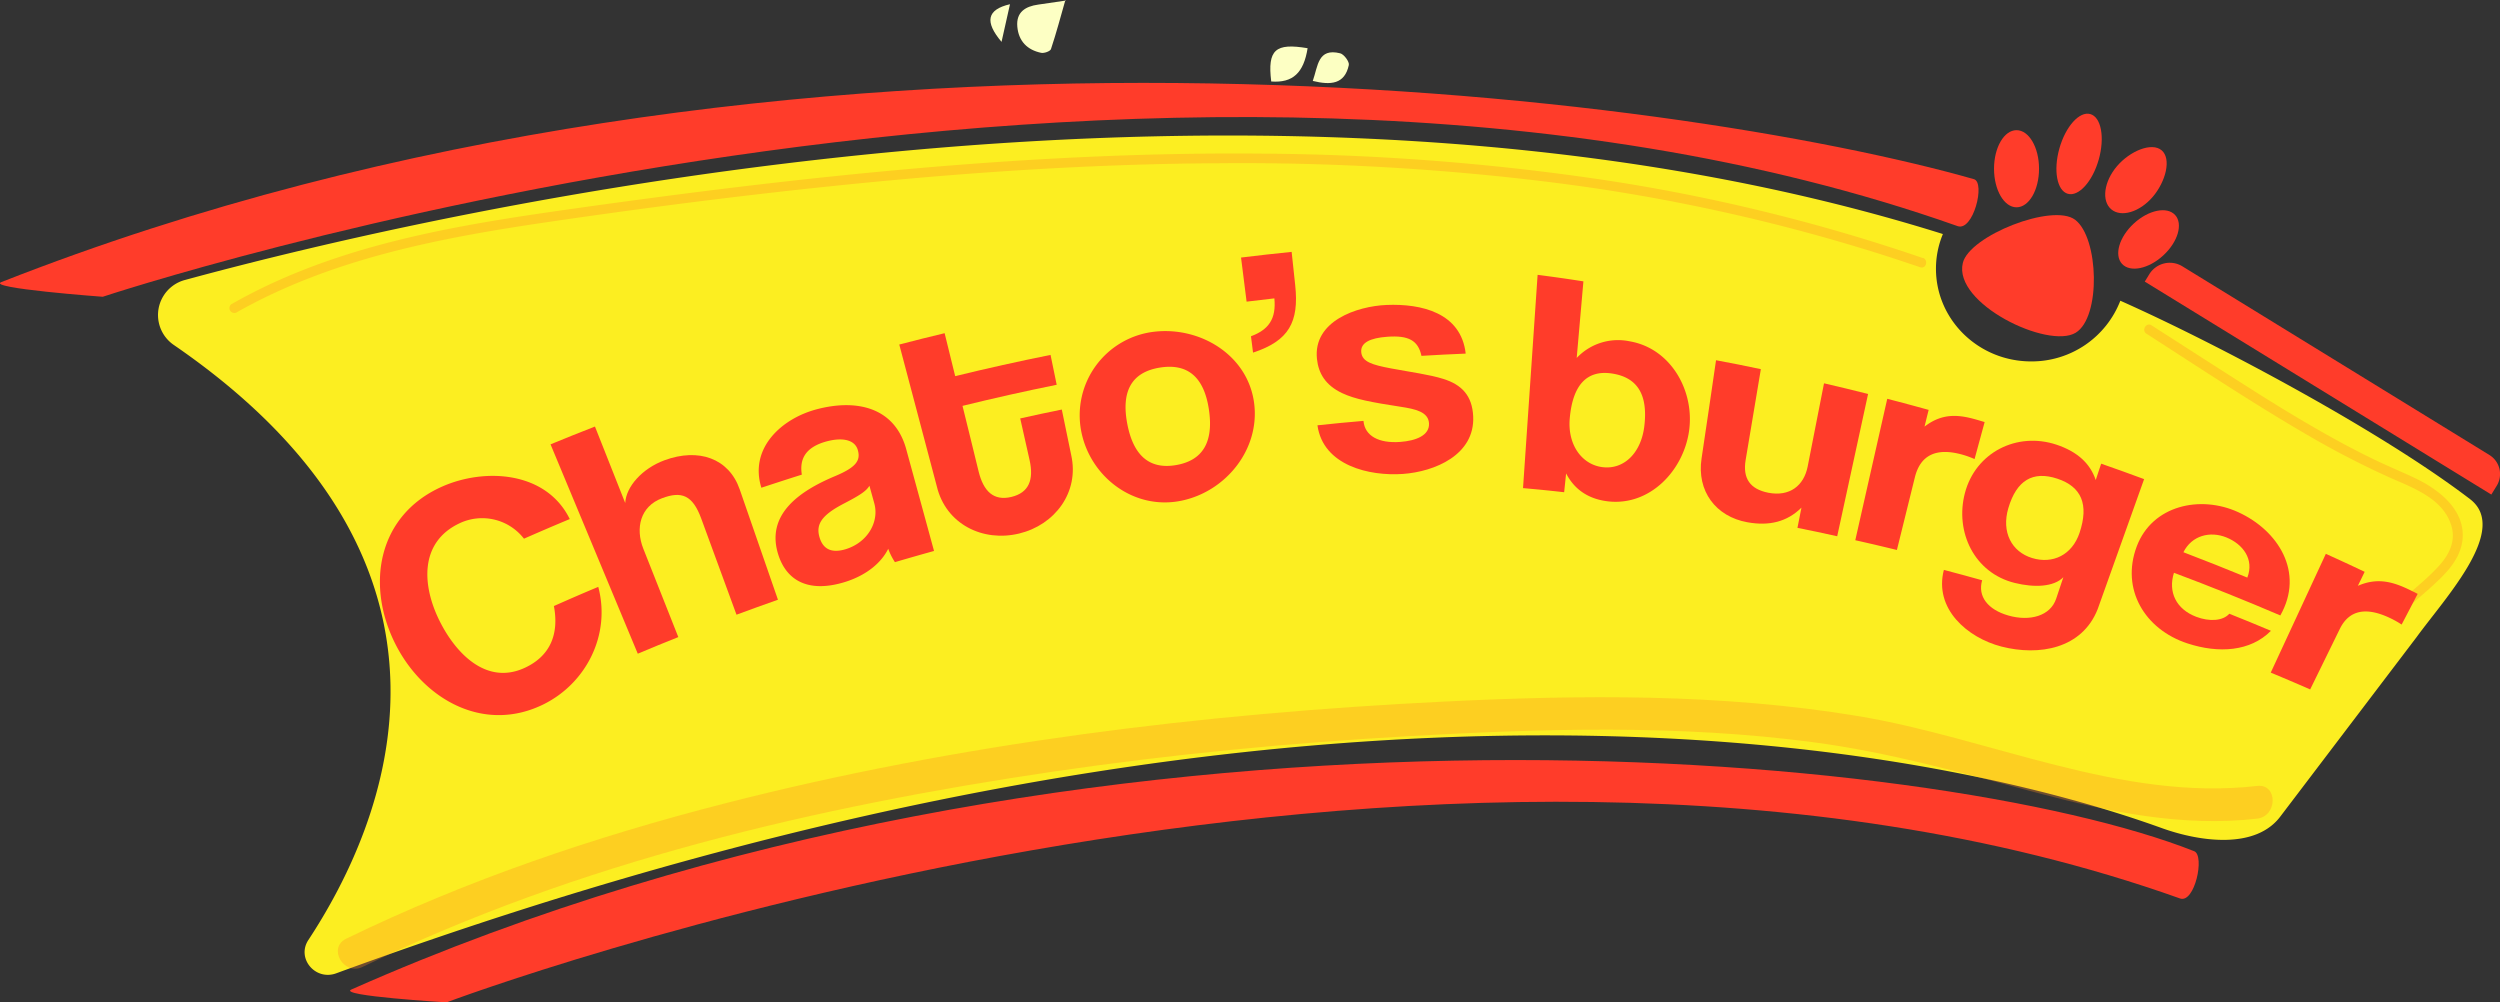 <svg xmlns="http://www.w3.org/2000/svg" viewBox="0 0 764.22 306.41"><rect x="0" y="0" width="764.22" height="306.41" fill="#333333" stroke="none"/><defs><style>.cls-1{fill:#fcee21;}.cls-2{fill:#ff3c2a;}.cls-3{fill:none;stroke:#000;stroke-miterlimit:10;}.cls-4{fill:#fdffc4;}.cls-5{fill:#fcffc2;}.cls-6{opacity:0.31;}.cls-7{fill:#ff8a1f;}</style></defs><g id="Capa_3" data-name="Capa 3"><path class="cls-1" d="M857.63,763c-26.69-20.43-76.57-47.15-106.88-60.63a29.06,29.06,0,0,1-27.27,18.55c-16.06,0-29.09-12.7-29.09-28.34a27.54,27.54,0,0,1,2.12-10.6c-208.32-65.32-459.33-7.17-537.21,14a11.09,11.09,0,0,0-3.45,20c98.3,67.61,64.26,146.49,41,181.81-3.69,5.6,2.13,12.53,8.52,10.18,309.56-113.45,499-65.69,558-44.41,12.1,4.36,29,6.5,36.45-3.73l41.57-54.73C850.32,792.87,869.7,772.21,857.63,763Z" transform="translate(-102.59 -610.44)"/><ellipse class="cls-2" cx="616.43" cy="51.58" rx="6.88" ry="11.79"/><ellipse class="cls-2" cx="738.16" cy="657.5" rx="12.66" ry="6.25" transform="translate(-197.63 579.03) rotate(-74.25)"/><path class="cls-2" d="M760.68,670.59c-4,4.69-9.68,6.4-12.71,3.83s-2.25-8.47,1.74-13.16,10.66-7.44,13.68-4.86S764.67,665.89,760.68,670.59Z" transform="translate(-102.59 -610.44)"/><ellipse class="cls-2" cx="759.38" cy="683.55" rx="11.03" ry="6.64" transform="translate(-364.85 85.29) rotate(-42.67)"/><path class="cls-3" d="M728.09,700.24" transform="translate(-102.59 -610.44)"/><path class="cls-3" d="M726.51,691.15" transform="translate(-102.59 -610.44)"/><path class="cls-3" d="M717.41,700.8" transform="translate(-102.59 -610.44)"/><path class="cls-3" d="M708.32,691.15" transform="translate(-102.59 -610.44)"/><path class="cls-3" d="M717.41,681.5" transform="translate(-102.59 -610.44)"/><path class="cls-3" d="M737.19,672.88" transform="translate(-102.59 -610.44)"/><path class="cls-3" d="M711.42,683.55" transform="translate(-102.59 -610.44)"/><path class="cls-3" d="M733.71,709.16" transform="translate(-102.59 -610.44)"/><path class="cls-3" d="M714.72,700.48" transform="translate(-102.59 -610.44)"/><path class="cls-3" d="M746.11,704.12" transform="translate(-102.59 -610.44)"/><path class="cls-3" d="M745.1,682.45" transform="translate(-102.59 -610.44)"/><path class="cls-2" d="M737.09,712.16c-8.45,5.1-37.49-8.92-34.49-21.33,2-8.34,27.49-18.39,34.33-13.21C744.2,683.11,744.89,707.45,737.09,712.16Z" transform="translate(-102.59 -610.44)"/><path class="cls-2" d="M759,719.82H869.13a6.84,6.84,0,0,1,6.84,6.84v3.16a0,0,0,0,1,0,0H751.63a0,0,0,0,1,0,0v-2.64A7.35,7.35,0,0,1,759,719.82Z" transform="translate(397.33 -929.23) rotate(31.57)"/><path class="cls-2" d="M706,665.21C617.82,640.1,345.09,601.45,103,696.67c-4.72,1.86,31,4.49,31,4.49S457.61,593.53,701,679.56C705.78,681.26,709.57,666.24,706,665.21Z" transform="translate(-102.59 -610.44)"/><path class="cls-2" d="M773.34,870.65C696,840,434.58,813.37,210,912.92c-4.38,1.94,29.11,3.93,29.11,3.93S539.68,803.43,769,885.09C773.49,886.69,776.64,872,773.34,870.65Z" transform="translate(-102.59 -610.44)"/></g><g id="Capa_1" data-name="Capa 1"><path class="cls-4" d="M428.27,610.44c-1.43,5-2.77,10.08-4.41,15-.22.68-2.08,1.34-3,1.15-4.26-.89-6.9-3.57-7.29-8s2.44-6.19,6.35-6.74c2.85-.41,5.7-.82,8.54-1.25Z" transform="translate(-102.59 -610.44)"/><path class="cls-4" d="M491.19,635.35c-1.19-9.71,1.25-11.85,11.12-10.17C501.11,632.7,497.81,635.85,491.19,635.35Z" transform="translate(-102.59 -610.44)"/><path class="cls-5" d="M503.89,635.18c1.6-4.53,1.52-10.14,8.37-8.45,1.16.28,2.86,2.57,2.65,3.59C513.66,636.21,509.36,636.52,503.89,635.18Z" transform="translate(-102.59 -610.44)"/><path class="cls-4" d="M408.75,623.24c-5.23-6.19-4.47-9.88,2.58-11.51C410.45,615.65,409.64,619.28,408.75,623.24Z" transform="translate(-102.59 -610.44)"/><g class="cls-6"><path class="cls-7" d="M839.2,795.65c3.59-3.19,7.4-6.26,10.7-9.76,2.75-2.92,5-6.36,5.45-10.44.95-9.15-7.34-15.48-14.67-18.93-4.28-2-8.65-3.81-12.9-5.88q-6.62-3.23-13-6.81c-8.66-4.82-17.09-10-25.45-15.33-9.71-6.17-19.38-12.41-29.06-18.62-1.63-1-3.14,1.55-1.52,2.59,16.24,10.42,32.33,21.15,49,30.83a268.24,268.24,0,0,0,25.09,13c7.23,3.23,16.69,6.47,19.15,15,1.28,4.42-.62,8.49-3.53,11.77-3.4,3.85-7.54,7.09-11.37,10.5-1.45,1.28.68,3.4,2.12,2.12Z" transform="translate(-102.59 -610.44)"/></g><g class="cls-6"><path class="cls-7" d="M690.36,689.32a557.27,557.27,0,0,0-100.2-24.27,739.62,739.62,0,0,0-102.57-7.65c-34.81-.3-69.62,1.44-104.29,4.45s-68.92,7.25-103.23,12.07c-32.63,4.58-65.88,9.64-95.93,23.87q-5.53,2.63-10.86,5.66A1.5,1.5,0,0,0,174.8,706c29-16.46,62.11-22.8,94.71-27.6,34-5,68.14-9.31,102.36-12.55s68.85-5.34,103.37-5.51a766.64,766.64,0,0,1,101.93,5.87,567.93,567.93,0,0,1,100.26,21.92c4.06,1.29,8.1,2.65,12.13,4,1.83.63,2.62-2.26.8-2.89Z" transform="translate(-102.59 -610.44)"/></g><path class="cls-2" d="M760.37,662.32l-5.86,10" transform="translate(-102.59 -610.44)"/></g><g id="Capa_4" data-name="Capa 4"><path class="cls-2" d="M285.47,789.84c3.88,14.58-3.64,29.45-16.76,35.92-17.93,8.83-36.24-1.19-44.95-17.86-9.47-18.13-6-39.86,14-48.72,13.09-5.8,31.83-4.68,39,9.93-5.61,2.35-8.4,3.55-14,6a16.15,16.15,0,0,0-19.63-4.74c-12.43,5.81-11.52,19.14-6.17,29.87,4.95,9.94,14.32,19.78,26.06,14.34,7.72-3.58,10.52-10.21,8.89-18.88C277.31,793.31,280,792.13,285.47,789.84Z" transform="translate(-102.59 -610.44)"/><path class="cls-2" d="M327.73,798.35q-5.4-14.72-10.79-29.42c-2.62-7.14-6-8.45-12-6.18-6.61,2.49-8.19,9.12-5.69,15.44l10.69,27c-5,2-7.45,3-12.39,5.08l-26.67-64c5.42-2.22,8.13-3.31,13.58-5.44l9.25,23.37c.26-5,5.19-10.54,12-13.06,10.42-3.85,19.71-.59,23,8.9q5.83,16.88,11.69,33.73C335.33,795.56,332.79,796.48,327.73,798.35Z" transform="translate(-102.59 -610.44)"/><path class="cls-2" d="M376.16,782.28a19.19,19.19,0,0,1-2.05-4.08c-2.1,4.24-6.53,8-13,10.08-11,3.48-17.79-.1-20.45-7.82-4.47-13,7-20.19,17.23-24.49,6.28-2.63,7.89-4.7,6.91-8-.92-3.14-4.8-4-10.1-2.44-6.13,1.86-7.72,5.5-7,10-5,1.58-7.44,2.39-12.37,4-3.74-12.06,6.1-21.14,17-24,12-3.15,24-.76,27.42,12.74q4.19,15.3,8.36,30.59C383.33,780.2,380.94,780.88,376.16,782.28Zm-7.8-23.36c-.95,1.67-3.1,3-7.68,5.39-7.08,3.65-8.81,6.51-7.5,10.61,1.15,3.6,3.89,4.65,8,3.38,6.65-2.08,10.23-8.34,8.67-14Z" transform="translate(-102.59 -610.44)"/><path class="cls-2" d="M414.46,738.35c5.07-1.13,7.62-1.68,12.71-2.72l2.87,13.9c2.56,11.39-5,21.38-15.9,24-11.1,2.7-22.43-2.86-25.18-14.44l-11.47-43.33c5.53-1.44,8.3-2.13,13.86-3.47l3.23,13.13c9.66-2.36,19.4-4.53,29.15-6.49l1.88,9.13c-9.63,1.95-19.25,4.1-28.79,6.45,2,8,2.94,12,4.91,20,1.5,6.13,4.6,9.12,10,7.84s6.94-5.25,5.59-11.29C416.16,746,415.6,743.42,414.46,738.35Z" transform="translate(-102.59 -610.44)"/><path class="cls-2" d="M433.15,742.48a25.71,25.71,0,0,1,22.24-30.63c14.1-1.66,28.74,7.15,30.59,21.95,1.74,14-8.59,26.81-22.11,29.67C449.3,766.56,435.93,756.27,433.15,742.48Zm39-6.77c-1.47-10-6.49-14.27-15-12.9s-11.84,7.05-10,17S454,754,462.09,752.61,473.62,745.69,472.15,735.71Z" transform="translate(-102.59 -610.44)"/><path class="cls-2" d="M485,713.23c5.38-2,7.76-5.28,7.15-11.58-3.4.38-5.1.58-8.49,1l-1.7-13.48c6.18-.75,9.27-1.09,15.47-1.73.44,4.08.66,6.12,1.09,10.19,1.21,11.29-1.94,17-12.89,20.6C485.36,716.23,485.24,715.23,485,713.23Z" transform="translate(-102.59 -610.44)"/><path class="cls-2" d="M537.11,719.22c-1-4.75-4-6.3-10.4-5.84-5.33.38-8.27,1.84-8,4.74s3.26,3.84,9.06,4.93c6.12,1.15,11.9,1.91,16,3.21,5.67,1.77,8.87,5.12,9.16,11.47.54,11.8-11.82,16.9-21.5,17.59-10.19.72-24.38-2.52-26.11-14.87,5.62-.59,8.44-.87,14.07-1.35.39,4.59,4.68,6.92,11.25,6.43,4.79-.35,9-2,8.78-5.7-.21-3.5-4.18-4.36-8.69-5.05-8.92-1.37-13.93-2.31-17.85-4.16-5.15-2.44-7.24-6.08-7.71-10.45-1.24-11.59,12.2-16.13,21.28-16.51,10.65-.44,22.78,2.38,24.19,14.87C545.22,718.76,542.51,718.9,537.11,719.22Z" transform="translate(-102.59 -610.44)"/><path class="cls-2" d="M568.16,759.65q2.24-32.6,4.46-65.2c5.6.74,8.39,1.13,14,2l-2.05,23.41a17.38,17.38,0,0,1,16.21-5.08c12.6,2.17,19.83,15.14,18.15,27.29s-11.88,23-24.6,21.65c-5.9-.64-10.34-3.42-13-8.56l-.6,5.75C575.67,760.34,573.17,760.1,568.16,759.65Zm37.08-18.94c1.14-9.51-2-14.94-10-16.11-7.57-1.1-11.91,3.51-12.8,13.78-.69,8,3.69,14.07,10,14.86C598.93,754.06,604.25,749,605.24,740.71Z" transform="translate(-102.59 -610.44)"/><path class="cls-2" d="M652.05,771.8c.49-2.48.73-3.71,1.22-6.18-4.37,4.32-9.81,5.68-16.53,4.47-9.67-1.74-15.52-9.54-14-19.53s2.95-20,4.42-30c5.49,1,8.23,1.59,13.7,2.73l-4.65,27.77c-.94,5.67,1.4,8.9,6.9,10,6.6,1.28,10.91-2.19,12.06-8,2-10.18,3-15.27,5-25.45,5.4,1.26,8.09,1.91,13.47,3.26q-4.73,21.75-9.44,43.5C659.31,773.28,656.89,772.77,652.05,771.8Z" transform="translate(-102.59 -610.44)"/><path class="cls-2" d="M669.73,775.58q4.89-21.62,9.77-43.23c5.08,1.31,7.61,2,12.66,3.39-.51,2-.76,3.06-1.26,5.11,5.83-4.52,11.16-3.53,16.62-1.91l1.75.52c-1.23,4.53-1.85,6.79-3.08,11.31a27.56,27.56,0,0,0-3.59-1.31c-8.13-2.32-13,.1-14.67,6.94l-5.48,22.16C677.37,777.33,674.83,776.73,669.73,775.58Z" transform="translate(-102.59 -610.44)"/><path class="cls-2" d="M733.33,786.89c-2.94,3-8.92,3.22-14.88,1.74-12.39-3.07-18.3-15.62-15.22-27.43,3.24-12.46,15.92-18.85,28-14.83,6.3,2.11,10.27,5.66,12,10.81.67-2,1-3,1.66-5,5.27,1.84,7.89,2.79,13.13,4.72q-7.11,19.88-14.2,39.76c-4.79,12.14-17.94,14.36-29.39,11.43-10.44-2.69-20.71-11.56-17.62-23.44,4.69,1.23,7,1.87,11.7,3.17-1.45,4.95,1.79,9,8,10.77,6.55,1.89,12.87.15,14.63-5.14C732,790.84,732.44,789.52,733.33,786.89Zm4.95-13.55c2.92-8.7.61-14.15-6.84-16.59s-12.41.52-14.92,9c-2.17,7.36,1,13.37,7.28,15.28S736,780.1,738.28,773.34Z" transform="translate(-102.59 -610.44)"/><path class="cls-2" d="M767.14,785.53c-1.86,5.92.7,11.12,6.79,13.45,4,1.53,8.17,1.31,10.13-.93,5.11,2.05,7.66,3.09,12.73,5.22-6.25,6.32-15.94,7-25.55,3.84-13-4.26-20.39-16.53-15.48-29.62,4.73-12.6,19.43-15.79,31-10.5,12.22,5.56,20.37,18.37,12.9,31.58Q783.57,791.69,767.14,785.53ZM789.57,787c2.18-5.61-1.38-10.24-6.39-12.27s-10.59-.6-13.15,4.52C777.88,782.27,781.79,783.82,789.57,787Z" transform="translate(-102.59 -610.44)"/><path class="cls-2" d="M796.73,816.05q8.43-18.15,16.84-36.31c4.77,2.16,7.14,3.26,11.87,5.5l-2.08,4.28c6.47-2.84,11.55-.9,16.65,1.64l1.63.82-4.9,9.38a28.45,28.45,0,0,0-3.31-1.88c-7.61-3.7-12.78-2.51-15.58,3.2l-9.07,18.51C804,819.1,801.57,818.07,796.73,816.05Z" transform="translate(-102.59 -610.44)"/><g class="cls-6"><path class="cls-7" d="M792.58,850.69c-41.78,4.83-81.77-14.72-122.31-21.4-41.69-6.88-84.07-6.45-126.14-4.39-74,3.63-148.19,12.73-220,31.14-39.72,10.18-78.79,23.39-115.71,41.35-5.79,2.81-.72,11.44,5,8.63,65.88-32,138.71-49,210.87-59.67,36.09-5.31,72.44-8.81,108.85-10.87,41.09-2.33,82.62-3.57,123.52,1.82,23.44,3.09,45.92,9.45,68.7,15.51,21.89,5.82,44.45,10.51,67.19,7.88,6.32-.73,6.39-10.74,0-10Z" transform="translate(-102.59 -610.44)"/></g></g></svg>